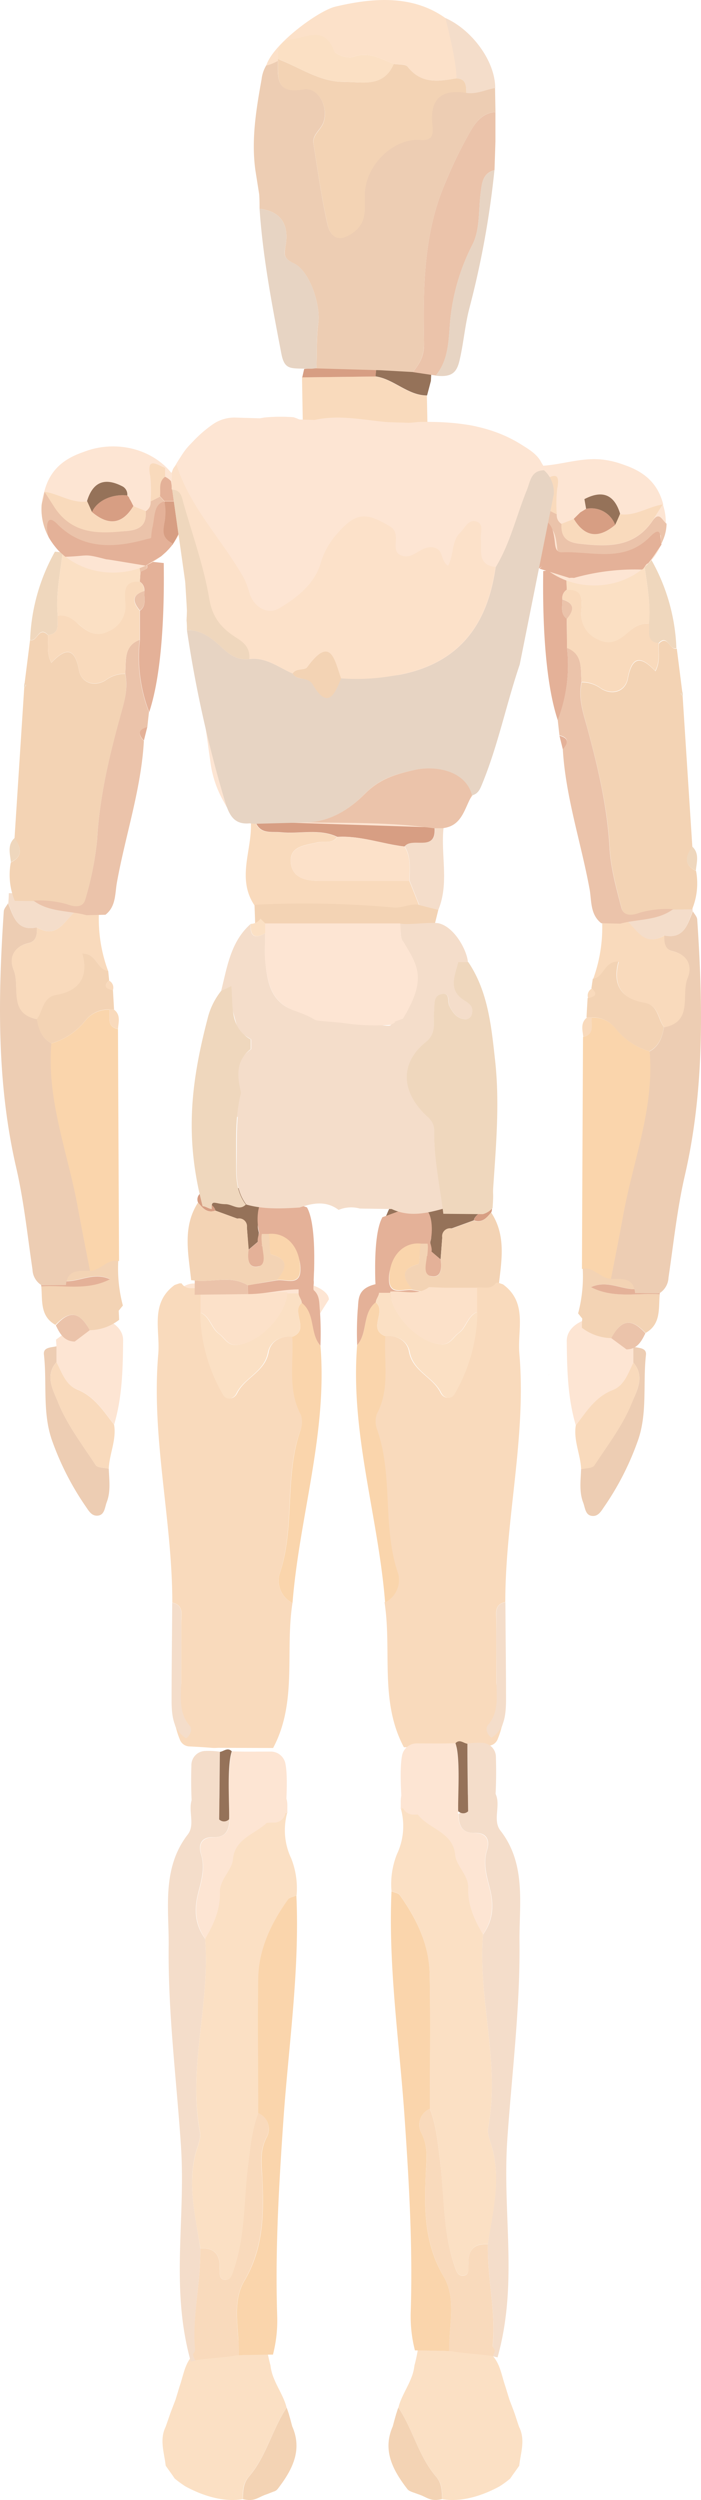 <svg xmlns="http://www.w3.org/2000/svg" viewBox="0 0 144.79 515.75"><defs><style>.cls-1{fill:#fde5d3;}.cls-2{fill:#edcdb3;}.cls-3{fill:#f9dabc;}.cls-4{fill:#f3d3b4;}.cls-5{fill:#ebc3aa;}.cls-6{fill:#e4b198;}.cls-7{fill:#fad5ac;}.cls-8{fill:#f4ddca;}.cls-9{fill:#957259;}.cls-10{fill:#d79e83;}.cls-11{fill:#fbe0c4;}.cls-12{fill:#fce1c9;}.cls-13{fill:#e7d4c3;}.cls-14{fill:#efd7bd;}</style></defs><title>Asset 1</title><g id="Layer_2" data-name="Layer 2"><g id="Layer_1-2" data-name="Layer 1"><path class="cls-1" d="M118.93,294.05c-1.69-5.69-1.81-11.59-1.87-17.43,0-2.35,2.17-4,4.63-4.57a10.27,10.27,0,0,0,6.07,2.14l3.15,2.3c0,.45,0,.89-.08,1.35,0,1.09,0,2.18,0,3.27-1.09,2.13-1.85,4.67-4.26,5.64C123,288.19,121.1,291.24,118.93,294.05Z"/><path class="cls-2" d="M130.82,281.11c0-1.09,0-2.18,0-3.27,1.08.27,2.78.15,2.6,1.7-.67,6,.39,12.23-1.79,18a57.66,57.66,0,0,1-6.8,13.25c-.69,1-1.28,2.12-2.62,1.93s-1.36-1.73-1.76-2.75c-.86-2.25-.5-4.59-.43-6.91.94-.24,2.33-.18,2.73-.78,2.77-4.18,5.9-8.28,7.74-12.88C131.41,287.18,133.36,284,130.82,281.11Z"/><path class="cls-3" d="M130.82,281.11c2.54,2.84.59,6.07-.32,8.34-1.84,4.6-5,8.7-7.74,12.88-.4.6-1.79.54-2.73.78-.11-3.05-1.62-5.93-1.1-9.06,2.17-2.81,4-5.86,7.63-7.3C129,285.78,129.73,283.24,130.82,281.11Z"/><path class="cls-4" d="M126.25,276.05a10.33,10.33,0,0,1-6.06-2.14c0-.63,0-1.26.08-1.88l-.86-1.08a29.8,29.8,0,0,0,.9-9.95c2.42-.6,3.78,2,6,2s4.68-.36,5,2.94c-3,.11-5.87-1.94-9.2-.41,4.69,2.4,9.51,1.15,14.16,1.46-.28,2.93.32,6.17-2.93,8C130.4,271.88,128.36,272.17,126.25,276.05Z"/><path class="cls-5" d="M126.25,276.05c2.11-3.88,4.15-4.17,7.06-1-.82,1.68-1.69,3.29-3.9,3.33Z"/><path class="cls-6" d="M136.24,267c-4.65-.31-9.47.94-14.16-1.46,3.33-1.53,6.21.52,9.2.41l5,.06A2.54,2.54,0,0,1,136.24,267Z"/><path class="cls-2" d="M143.11,188c.31.56.86,1.1.9,1.68,1.19,17.72,1.48,35.38-2.57,52.88-1.59,6.9-2.32,14-3.36,21a4,4,0,0,1-1.91,3.26l-5-.06c-.29-3.3-2.75-2.91-5-2.94.84-4.35,1.72-8.7,2.51-13.06,2-11.25,6.46-22.11,5.47-33.85,2-1.06,2.64-2.94,3-5,6.05-1.22,3.4-6.73,4.83-10.18,1-2.46,0-4.81-3.15-5.54-1.58-.37-1.73-1.83-1.66-3.22C141.29,193.82,142,190.68,143.11,188Z"/><path class="cls-7" d="M134.18,216.88c1,11.74-3.43,22.6-5.47,33.85-.79,4.36-1.67,8.71-2.51,13.06-2.22,0-3.58-2.61-6-2q.1-23.94.22-47.87c2.45-.51,1.58-2.5,1.78-4a5.92,5.92,0,0,1,5,2.29A14,14,0,0,0,134.18,216.88Z"/><path class="cls-3" d="M124.3,188.89l3.93.1c2.94,1.4,4.15,6.76,9,4-.07,1.39.08,2.85,1.66,3.22,3.18.73,4.17,3.08,3.15,5.54-1.43,3.45,1.22,9-4.83,10.18-1.33-1.67-1.16-4.53-4-5-4.82-.83-6.71-3.71-5.4-8.5-3-.13-3,3.33-5.3,3.55A31.08,31.08,0,0,0,124.3,188.89Z"/><path class="cls-4" d="M122.44,201.92c2.32-.22,2.31-3.68,5.3-3.55-1.31,4.79.58,7.67,5.4,8.5,2.86.49,2.69,3.35,4,5-.34,2.05-1,3.93-3,5a14,14,0,0,1-7-4.69,5.92,5.92,0,0,0-5-2.29c-.32,0-.64,0-1,0,.07-1.33.15-2.65.23-4,1.19-.3,2.2-.66.78-2Z"/><path class="cls-8" d="M137.18,193c-4.8,2.8-6-2.56-9-4,3.64-1,7.68-.63,10.93-3.05l3.86-.05.09,2.07C142,190.68,141.29,193.82,137.18,193Z"/><path class="cls-3" d="M121.25,209.9c.31,0,.63,0,1,0-.2,1.51.67,3.5-1.78,4C120.33,212.5,119.84,211,121.25,209.9Z"/><path class="cls-3" d="M122.26,203.93c1.42,1.33.41,1.69-.78,2A1.63,1.63,0,0,1,122.26,203.93Z"/><path class="cls-1" d="M119.3,251.73l.86,1.08Z"/><path class="cls-3" d="M88.34,89.81c-7.5,1-15-2.35-22.51-.12-.92.28-2.17-.54-3.26-.85-.06-3.66-.13-7.32-.19-11h1l14.13-.18c3.84.55,6.63,3.93,10.66,3.94Z"/><path class="cls-9" d="M89.07,77.24,89,78.58c-.26,1-.52,2-.79,3-4,0-6.82-3.39-10.66-3.94l.15-1.5,6.66.38Z"/><path class="cls-10" d="M77.71,76.17l-.15,1.5-15.13.18.39-1.73C64.49,75.8,73.28,76,77.71,76.17Z"/><path class="cls-11" d="M34.22,508.66c1.86,2.65.8,1.1,1.86,2.65a21.13,21.13,0,0,0,2.22,1.62c3.52,1.93,7.93,3.33,11.84,2.63,0-1.64,0-3.19,1.25-4.63,3.59-4.18,4.83-9.7,7.79-14.26-.4-1.88-1.88-4.17-2.54-5.85a9.89,9.89,0,0,1-.77-2.84,30.74,30.74,0,0,1-.7-3.26c-.23-.9-.47-2.27-1.69-1.2-2,1.72-3.09.33-4.38-.8-3-.78-5.26,1.21-7.85,2-3,1.81-3.16,4.72-4.15,7.55l-.84,2.77c-1.57,4.06-.95,2.54-2.06,5.63C32.9,503.34,33.94,506,34.22,508.66Z"/><path class="cls-4" d="M56.89,513.86a1.64,1.64,0,0,0,.47-.4c2.89-3.76,5.21-7.91,3-12.9-1.1-4.15-.8-2.66-.81-2.89-.13-.41.1.28-.34-1-3,4.56-4.2,10.08-7.79,14.26-1.23,1.44-1.2,3-1.25,4.63,2.47.61,3.1-.42,4.93-1l1.38-.54C56.68,513.93,56.66,514,56.89,513.86Z"/><path class="cls-2" d="M53.61,43.07c0-1,0-2-.08-3l-.79-5c-.86-6.33.18-12.55,1.29-18.72a7.17,7.17,0,0,1,3.36-5.3c0,.37,0,.74,0,1.1.05,3.52-.7,7.34,5.3,6.25,3.05-.55,5.23,3.7,4.11,6.84-.55,1.55-2.36,2.54-2.06,4.4.89,5.53,1.65,11.1,2.88,16.56.74,3.29,2.87,3.66,5.57,1.54s2.07-5,2.14-7.79c.16-5.88,5.89-11.57,11.48-11.11,2.83.23,2.58-1.59,2.44-3.16-.51-5.35,1.93-7.35,7-6.56,2.1.35,4-.67,6-1l.09,5c-2.48.1-4,1.95-5,3.67a87.6,87.6,0,0,0-5.17,10.46C87.42,48,87.39,59.42,87.58,70.75c0,2.84-.92,4.25-2.29,6l-6.65-.37L65.36,76c.11-3.11,0-6.26.38-9.33.51-3.76-1.76-10.79-5.06-12.34-2.09-1-2-1.71-1.7-3.63C59.72,46.55,58.23,43.61,53.61,43.07Z"/><path class="cls-5" d="M85.29,76.77c1.37-1.77,2.33-3.18,2.29-6-.19-11.33-.16-22.79,4.58-33.49A87.6,87.6,0,0,1,97.33,26.8c1-1.72,2.55-3.57,5-3.67,0,1.31,0,2.62,0,3.93l0,2.14c-.06,2-.13,3.92-.19,5.88-2.44.66-2.6,2.67-2.86,4.69-.46,3.58-.12,7.59-1.67,10.64a43.38,43.38,0,0,0-4.47,14.38c-.57,4.26-.07,9-3.13,12.68Z"/><path class="cls-12" d="M55,13.51C56.36,9.09,65.79,2.19,69.26,1.37c8.85-2.1,18.25-2.64,25.5,4.73,3.47,2.06-.52,6.71-.46,10.06-3.71.64-7.35,1.23-10.12-2.42-.44-.57-1.87-.39-2.84-.55-2.69-1-5.15-2.65-8.38-1.46-1.08.4-3.65-.42-4-1.28C67.05,5.36,58.21,13.06,55,13.51Z"/><path class="cls-13" d="M64.36,76.07h-1c-3.34-.11-4.61.29-5.26-3.17C56.2,63,54.29,53.14,53.61,43.07c4.62.54,6.11,3.48,5.37,7.61-.35,1.92-.39,2.65,1.7,3.63,3.3,1.55,5.57,8.58,5.06,12.34-.41,3.07-.27,6.22-.38,9.33C64.15,76.07,65.36,76,64.36,76.07Z"/><path class="cls-13" d="M90,77.47c3.06-3.71,2.56-8.42,3.13-12.68A43.38,43.38,0,0,1,97.6,50.41c1.55-3,1.21-7.06,1.67-10.64.26-2,.42-4,2.86-4.69a187.09,187.09,0,0,1-5.22,28.66C96.05,67.09,95.77,70.58,95,74c-.58,2.68-1.43,3.91-5,3.5C90,77,90,77.91,90,77.47Z"/><path class="cls-11" d="M60.28,8.12c3.19-.44,6.77-2.76,8.7,2.33.33.86,2.9,1.68,4,1.28,3.23-1.19,5.69.47,8.38,1.46-2.14,5-6.5,3.7-10.4,3.69-5,0-9.06-3-13.53-4.69,0-.36,0-.73,0-1.1A2.93,2.93,0,0,1,60.28,8.12Z"/><path class="cls-8" d="M94.3,16.16C94.24,12.81,92.84,7.08,92,3.72c5.26,2.3,10.27,8.69,10.29,14.44-2,.33-3.86,1.35-6,1C96.31,17.7,96.29,16.27,94.3,16.16Z"/><path class="cls-4" d="M94.3,16.16c2,.11,2,1.54,2,3-5.11-.79-7.55,1.21-7,6.56.14,1.57.39,3.39-2.44,3.16C81.24,28.42,75.51,34.11,75.35,40c-.07,2.76.58,5.66-2.14,7.79s-4.83,1.75-5.57-1.54c-1.23-5.46-2-11-2.88-16.56-.3-1.86,1.51-2.85,2.06-4.4,1.12-3.14-1.06-7.39-4.11-6.84-6,1.09-5.25-2.73-5.3-6.25,4.47,1.66,8.48,4.67,13.53,4.69,3.9,0,8.26,1.27,10.4-3.69,1,.16,2.4,0,2.84.55C87,17.39,90.59,16.8,94.3,16.16Z"/><path class="cls-3" d="M51.82,169.71l1,.1c1.08,2.36,3.26,1.71,5.16,1.91,3.88.41,7.89-.83,11.65.95-1.06,1.5-2.71.77-4.09,1.11-2.47.61-5.9.73-5.46,4.33.39,3.16,3.33,3.64,6.17,3.62,6.1,0,12.2,0,18.3,0,.67,1.65,1.34,3.31,2,5-1.79-.39-3.37.68-5.26.54a206.29,206.29,0,0,0-28.78-.57C48.86,181.15,52.09,175.35,51.82,169.71Z"/><path class="cls-4" d="M52.56,186.65a206.29,206.29,0,0,1,28.78.57c1.89.14,3.47-.93,5.26-.54l3.94,1c-.33,1.33-.65,2.66-1,4-1.08,0-2.25-.17-3,1l-5-.94H53.7l-1-1C52.67,189.35,52.62,188,52.56,186.65Z"/><path class="cls-8" d="M90.54,187.7l-3.94-1c-.66-1.65-1.33-3.31-2-5,0-2.4.38-4.88-1-7.08,1.55-2.11,6.57,1.3,6.19-3.88l1.83,0C91,176.38,92.82,182.17,90.54,187.7Z"/><path class="cls-10" d="M89.75,170.76c.38,5.18-4.64,1.77-6.19,3.88-4.64-.55-9.11-2.28-13.88-2-3.76-1.78-7.77-.54-11.65-.95-1.9-.2-4.08.45-5.16-1.91l10.73-.29C72.33,169.67,81.07,169.47,89.75,170.76Z"/><path class="cls-12" d="M69.68,172.67c4.77-.31,9.24,1.42,13.88,2,1.42,2.2,1,4.68,1,7.08-6.1,0-12.2,0-18.3,0-2.84,0-5.78-.46-6.17-3.62-.44-3.6,3-3.72,5.46-4.33C67,173.44,68.62,174.17,69.68,172.67Z"/><path class="cls-1" d="M62.61,264.78H40.08a4,4,0,0,0-3.47,2l-.84,1.46,30.16,3,2-3.16C67.93,266.26,64.44,264.78,62.61,264.78Z"/><path class="cls-4" d="M141,143.67l2,31c-1.26,1.89-1.91,3.69.77,5a14,14,0,0,1-.82,7.92l-3.86.05a20.87,20.87,0,0,0-6.88.73c-1.29.45-3.32.91-3.83-1-1-4-2.2-8.15-2.43-12.28-.48-8.62-2.46-17-4.7-25.16-.89-3.22-1.78-6-1.1-9.17a6.72,6.72,0,0,1,4.06,1.35c2.53,1.5,5,.37,5.47-2.05.89-4.85,2.79-4.64,5.7-1.58,1.11-2.12.54-3.94.71-5.69,1.88-2,2.23,1.52,3.7,1l1.14,9c-.11.1-.33.24-.31.3A5,5,0,0,0,141,143.67Z"/><path class="cls-5" d="M120.11,140.67c-.68,3.21.21,6,1.1,9.17,2.24,8.16,4.22,16.54,4.7,25.16.23,4.13,1.39,8.24,2.43,12.28.51,1.95,2.54,1.49,3.83,1a20.87,20.87,0,0,1,6.88-.73c-3.26,2.42-7.29,2-10.94,3l-3.92-.09c-2.26-1.77-2-4.49-2.38-6.85-1.77-9.73-5-19.19-5.57-29.14,1.2-1.29,1.25-2.29-.69-2.79-.12-1.06-.24-2.12-.35-3.17a31.6,31.6,0,0,0,1.92-14.91C120.48,135,119.87,138,120.11,140.67Z"/><path class="cls-6" d="M134.61,115.55l-1.57.2a52.79,52.79,0,0,0-14.94,2.07,3.08,3.08,0,0,0-.91,0c-.73.08-1.71,0-1.58,1,0,.35.9.6,1.39.89l.09,1.94a2,2,0,0,0-.93,2c.06,1.39-.51,2.93.9,4l.06,6a31.6,31.6,0,0,1-1.92,14.91c-2.81-8.48-3.13-22-3-30.76"/><path class="cls-14" d="M133,115.75l1.57-.2a40,40,0,0,1,5.14,18.16c-1.47.51-1.82-3.06-3.7-1-2.67-.34-1.8-2.43-2-4C134.49,124.32,133.52,120.05,133,115.75Z"/><path class="cls-14" d="M143.73,179.62c-2.68-1.29-2-3.09-.77-5C144.54,176.09,143.87,177.89,143.73,179.62Z"/><path class="cls-6" d="M115.55,151.77c1.94.5,1.89,1.5.69,2.79Z"/><path class="cls-14" d="M141,143.67a5,5,0,0,1-.37-.68c0-.06.2-.2.31-.3A2.71,2.71,0,0,1,141,143.67Z"/><path class="cls-3" d="M134.05,128.7c.2,1.57-.67,3.66,2,4-.17,1.75.4,3.57-.71,5.69-2.91-3.06-4.81-3.27-5.7,1.58-.44,2.42-2.94,3.55-5.47,2.05a6.72,6.72,0,0,0-4.06-1.35c-.24-2.65.37-5.66-3-7,0-2,0-4-.05-6,1.44-1.73,1.78-3.22-.91-4a2,2,0,0,1,.93-2c3.4-.26,3.13,2.15,3,4.28a5.66,5.66,0,0,0,3.42,5.93c2.6,1.37,4.45.1,6.19-1.42C131,129.35,132.27,128.5,134.05,128.7Z"/><path class="cls-11" d="M134.05,128.7c-1.78-.2-3.06.65-4.37,1.8-1.74,1.52-3.59,2.79-6.19,1.42a5.66,5.66,0,0,1-3.42-5.93c.15-2.13.42-4.54-3-4.28l-.09-1.94.15-1,.95-.91A52.79,52.79,0,0,1,133,115.75C133.52,120.05,134.49,124.32,134.05,128.7Z"/><path class="cls-5" d="M116.16,123.69c2.69.79,2.35,2.28.91,4C115.65,126.62,116.22,125.08,116.16,123.69Z"/><path class="cls-5" d="M117.15,118.73l-.15,1c-.49-.29-1.35-.54-1.39-.89-.13-1.09.85-1,1.58-1A5.26,5.26,0,0,0,117.15,118.73Z"/><path class="cls-3" d="M117.15,118.73a5.26,5.26,0,0,1,0-.89,3.08,3.08,0,0,1,.91,0Z"/><path class="cls-1" d="M23.57,293.91c1.69-5.69,1.81-11.59,1.86-17.43,0-2.35-2.16-4-4.62-4.57a10.27,10.27,0,0,1-6.07,2.14l-3.16,2.3c0,.45.06.9.08,1.35,0,1.09,0,2.18,0,3.27,1.1,2.14,1.85,4.68,4.26,5.65C19.51,288.06,21.39,291.1,23.57,293.91Z"/><path class="cls-2" d="M11.67,281c0-1.09,0-2.18,0-3.27-1.07.28-2.77.15-2.6,1.7.68,6-.38,12.23,1.79,18.05a58.09,58.09,0,0,0,6.81,13.25c.69,1,1.28,2.12,2.62,1.93s1.36-1.73,1.75-2.75c.87-2.24.51-4.59.43-6.91-.93-.24-2.33-.17-2.72-.77C17,298,13.84,293.91,12,289.31,11.09,287,9.13,283.81,11.67,281Z"/><path class="cls-3" d="M11.67,281c-2.54,2.84-.58,6.07.33,8.34,1.84,4.6,5,8.7,7.74,12.89.39.6,1.79.53,2.72.77.12-3.05,1.63-5.93,1.11-9.06-2.18-2.81-4.06-5.85-7.64-7.29C13.52,285.65,12.77,283.11,11.67,281Z"/><path class="cls-4" d="M18.53,274.42a10.27,10.27,0,0,0,6.07-2.14c0-.63-.06-1.25-.08-1.88.28-.36.57-.71.86-1.07a29.83,29.83,0,0,1-.9-10c-2.43-.59-3.79,2-6,2s-4.68-.36-5,2.94c3,.11,5.87-1.93,9.2-.41-4.69,2.41-9.51,1.15-14.16,1.46.28,2.93-.32,6.18,2.93,8C14.39,270.25,16.43,270.55,18.53,274.42Z"/><path class="cls-5" d="M18.53,274.42c-2.1-3.87-4.14-4.17-7-1,.81,1.68,1.68,3.29,3.9,3.34Z"/><path class="cls-6" d="M8.55,265.37c4.65-.31,9.47.95,14.16-1.46-3.33-1.52-6.21.52-9.2.41l-5,.06A2.53,2.53,0,0,0,8.55,265.37Z"/><path class="cls-2" d="M1.67,186.33c-.31.56-.85,1.1-.89,1.68C-.41,205.74-.7,223.39,3.35,240.9c1.59,6.89,2.32,14,3.36,21a3.94,3.94,0,0,0,1.91,3.26l5-.06c.29-3.3,2.75-2.91,5-2.94-.84-4.35-1.72-8.69-2.51-13.05-2-11.25-6.46-22.12-5.47-33.86-2-1.06-2.64-2.93-3-5-6-1.22-3.4-6.73-4.83-10.18-1-2.45,0-4.81,3.15-5.54,1.58-.36,1.72-1.82,1.66-3.22C3.5,192.2,2.76,189.06,1.67,186.33Z"/><path class="cls-7" d="M10.61,215.25c-1,11.74,3.43,22.61,5.47,33.86.79,4.36,1.67,8.7,2.51,13.05,2.21,0,3.57-2.6,6-2q-.12-23.92-.22-47.86c-2.45-.51-1.58-2.5-1.78-4a6,6,0,0,0-5,2.29A13.88,13.88,0,0,1,10.61,215.25Z"/><path class="cls-3" d="M20.49,187.27l-3.93.1c-2.95,1.39-4.15,6.75-8.95,3.95.06,1.4-.08,2.86-1.66,3.22-3.18.73-4.17,3.09-3.15,5.54,1.43,3.45-1.22,9,4.83,10.18,1.33-1.67,1.16-4.52,4-5,4.81-.82,6.71-3.71,5.39-8.5,3-.12,3,3.34,5.31,3.55A31,31,0,0,1,20.49,187.27Z"/><path class="cls-4" d="M22.35,200.29C20,200.08,20,196.62,17,196.74c1.32,4.79-.58,7.68-5.39,8.5-2.86.5-2.69,3.35-4,5,.34,2.06,1,3.93,3,5a13.88,13.88,0,0,0,7-4.69,6,6,0,0,1,5-2.29h.95c-.08-1.33-.15-2.65-.23-4-1.19-.29-2.2-.66-.78-2Z"/><path class="cls-8" d="M7.61,191.32c4.8,2.8,6-2.56,9-3.95-3.64-1-7.68-.64-10.93-3.06l-3.86-.05c0,.69-.06,1.38-.1,2.07C2.76,189.06,3.5,192.2,7.61,191.32Z"/><path class="cls-3" d="M23.54,208.27h-.95c.2,1.52-.67,3.51,1.78,4C24.46,210.87,25,209.38,23.54,208.27Z"/><path class="cls-3" d="M22.53,202.3c-1.42,1.33-.41,1.7.78,2A1.63,1.63,0,0,0,22.53,202.3Z"/><path class="cls-1" d="M25.49,250.11l-.87,1.07Z"/><path class="cls-4" d="M5,141.92l-2,31c1.26,1.89,1.91,3.69-.77,5a14,14,0,0,0,.82,7.92l3.86.05a20.9,20.9,0,0,1,6.88.73c1.29.45,3.32.91,3.82-1a64.5,64.5,0,0,0,2.44-12.28c.48-8.62,2.45-17,4.7-25.16.88-3.22,1.78-6,1.1-9.16a6.64,6.64,0,0,0-4.06,1.34c-2.53,1.5-5,.37-5.47-2.05-.89-4.85-2.79-4.64-5.71-1.58-1.11-2.12-.53-3.94-.7-5.69-1.89-2-2.24,1.52-3.7,1l-1.14,9c.11.1.32.24.3.3A4,4,0,0,1,5,141.92Z"/><path class="cls-5" d="M25.86,138.93c.68,3.2-.22,5.94-1.1,9.16-2.25,8.16-4.22,16.54-4.7,25.16a64.5,64.5,0,0,1-2.44,12.28c-.5,1.95-2.53,1.49-3.82,1a20.9,20.9,0,0,0-6.88-.73c3.25,2.42,7.29,2,10.93,3l3.93-.09C24,187,23.73,184.31,24.16,182c1.76-9.73,5-19.19,5.56-29.14-1.19-1.29-1.24-2.29.7-2.79.12-1.06.23-2.12.35-3.17a31.46,31.46,0,0,1-1.92-14.91C25.49,133.26,26.1,136.27,25.86,138.93Z"/><path class="cls-6" d="M11.35,113.8l1.57.2a52.86,52.86,0,0,1,15,2.07,3.09,3.09,0,0,1,.91,0c.72.08,1.71,0,1.58,1,0,.35-.9.6-1.39.89L28.88,120a2,2,0,0,1,.93,2c-.06,1.39.51,2.93-.91,4l0,6a31.46,31.46,0,0,0,1.92,14.91c2.81-8.47,3.13-22,3-30.76"/><path class="cls-14" d="M12.92,114l-1.57-.2A40.08,40.08,0,0,0,6.22,132c1.46.51,1.81-3.06,3.7-1,2.66-.33,1.8-2.43,2-4C11.47,122.57,12.45,118.31,12.92,114Z"/><path class="cls-14" d="M2.24,177.87c2.68-1.29,2-3.09.77-5C1.43,174.34,2.1,176.15,2.24,177.87Z"/><path class="cls-6" d="M30.42,150c-1.94.5-1.89,1.5-.7,2.79Z"/><path class="cls-14" d="M5,141.92a4,4,0,0,0,.36-.68c0-.06-.19-.2-.3-.3A2.71,2.71,0,0,0,5,141.92Z"/><path class="cls-3" d="M11.91,127c-.19,1.57.67,3.67-2,4,.17,1.75-.41,3.57.7,5.69,2.92-3.06,4.82-3.27,5.71,1.58.44,2.42,2.94,3.55,5.47,2.05a6.64,6.64,0,0,1,4.06-1.34c.24-2.66-.37-5.67,3-7q0-3,0-6c-1.44-1.73-1.78-3.21.91-4a2,2,0,0,0-.93-2c-3.4-.26-3.13,2.15-3,4.28a5.64,5.64,0,0,1-3.41,5.93c-2.61,1.37-4.46.1-6.19-1.42C15,127.6,13.7,126.75,11.91,127Z"/><path class="cls-11" d="M11.91,127c1.79-.2,3.07.65,4.38,1.8,1.73,1.52,3.58,2.79,6.19,1.42a5.64,5.64,0,0,0,3.41-5.93c-.14-2.13-.41-4.54,3-4.28L29,118c0-.35-.1-.7-.16-1l-.94-.9A52.51,52.51,0,0,0,12.92,114C12.45,118.31,11.47,122.57,11.91,127Z"/><path class="cls-5" d="M29.81,121.94c-2.69.8-2.35,2.28-.91,4C30.32,124.87,29.75,123.33,29.81,121.94Z"/><path class="cls-5" d="M28.81,117c.06.34.11.69.16,1,.49-.29,1.35-.54,1.39-.89.13-1.09-.86-1-1.58-1A4.39,4.39,0,0,1,28.81,117Z"/><path class="cls-3" d="M28.81,117a4.39,4.39,0,0,0,0-.89,3.09,3.09,0,0,0-.91,0Z"/><path class="cls-8" d="M46.24,371.94c.14,1.15-.07,2.42,1.15,3.16,0,2.22-.63,4-3.27,3.9s-3.21,1.62-2.6,3.55c.9,2.88,0,5.54-.63,8.14-.85,3.42-.58,6.43,1.47,9.28,1.09,13.31-3.59,26.45-1.08,39.82.26,1.34-.47,2.89-.85,4.31-1.79,6.69,0,13.2.93,19.75.15,7-1.7,13.92-1,21-.48,1.3,2.32,1.66-.95,2.35-4.29-15.3-1-29.27-2.05-44.73-.92-13.66-2.68-27.32-2.52-41,.08-7.59-1.48-16,3.93-23,1.9-2.43-.68-6,1.63-8.48a8.12,8.12,0,0,0,5,1C45.65,371.34,46,371.64,46.24,371.94Z"/><path class="cls-1" d="M58.37,370c1.35,1.08.87,2.6,1,4-1-.14-2.16-2.67-2.49-1-1,5.22-8.24,4.87-8.72,10.61-.19,2.18-2.76,4.17-2.69,6.73.1,3.64-1.29,6.69-3.06,9.66-2-2.85-2.32-5.86-1.47-9.28.65-2.6,1.53-5.26.63-8.14-.61-1.93,0-3.6,2.6-3.55s3.28-1.68,3.27-3.9C49.74,370.56,53.54,369.18,58.37,370Z"/><path class="cls-11" d="M42.36,400c1.77-3,3.16-6,3.06-9.66-.07-2.56,2.5-4.55,2.69-6.73.48-5.74,7.67-5.39,8.72-10.61.33-1.62,1.51.91,2.49,1a13.52,13.52,0,0,0,.83,9.38A16.78,16.78,0,0,1,61.26,391c-.58.27-1.39.36-1.72.81-3.47,4.86-6,10.16-6.16,16.21-.18,9.29,0,18.58,0,27.87-1.31,3.37-1.63,6.9-2.07,10.45-.9,7.29-.51,14.77-3,21.85-.34,1-.58,2.11-1.7,2.11-1.39,0-1.27-1.31-1.23-2.24.13-2.86-1-4.44-4-4.22-1-6.55-2.72-13.06-.93-19.75.38-1.42,1.11-3,.85-4.31C38.77,426.42,43.45,413.28,42.36,400Z"/><path class="cls-3" d="M41.36,463.85c3-.22,4.15,1.36,4,4.22,0,.93-.16,2.25,1.23,2.24,1.12,0,1.36-1.13,1.7-2.11,2.45-7.08,2.06-14.56,3-21.85.44-3.55.76-7.08,2.07-10.45A3.56,3.56,0,0,1,55,441c-1.45,2.88-1,5.59-.83,8.56.31,7.21.22,14.27-3.75,21-2.63,4.47-1,10.15-1.1,15.3a7.86,7.86,0,0,0-.83.11c-1.39.27-6.81.69-8.2.95-.77-1.79-.24-1,0-2.12C39.66,477.77,41.51,470.86,41.36,463.85Z"/><path class="cls-7" d="M49.35,485.87c.09-5.15-1.53-10.83,1.1-15.3,4-6.75,4.06-13.81,3.75-21-.13-3-.62-5.68.83-8.56a3.56,3.56,0,0,0-1.69-5.09c0-9.29-.14-18.58,0-27.87.12-6,2.69-11.35,6.16-16.21.33-.45,1.14-.54,1.72-.81.7,15.62-1.63,31.06-2.7,46.57-.92,13.4-1.71,26.84-1.26,40.29a28.07,28.07,0,0,1-.88,7.86l-1,0-4,.07-1.1,0A5.65,5.65,0,0,1,49.35,485.87Z"/><path class="cls-3" d="M45.06,360.57c-1.6.09-.24,0-6-.29a2.17,2.17,0,0,1-1.94-1.49,16.08,16.08,0,0,1-.77-2.36,4.69,4.69,0,0,1-.24-.72c-.93-3.44,1.34-5.59,1.32-8.67,0-4.14,0-8.28,0-12.42,0-1.56.56-3.49-1.84-4,0-17.17-4.39-34.11-2.9-51.3.42-4.9-1.77-10.46,3.38-14.23l1-.34h.43c1,1.52,2.6.83,4,1l0,5a34.51,34.51,0,0,0,4.68,16.89c.74,1.31,2.21,1,2.81-.23,1.6-3.25,5.75-4.37,6.5-8.45.41-2.23,2.44-3.46,5-3.21.32,5.37-1,10.89,1.76,16.05A4.75,4.75,0,0,1,62,295.2c-3.35,9.59-1,20-4.31,29.64a5.19,5.19,0,0,0,2.72,5.86c-1.56,9.94,1.06,20.44-4,29.91"/><path class="cls-8" d="M35.57,330.65c2.4.48,1.82,2.41,1.84,4,.06,4.14,0,8.28,0,12.42,0,3.08-.55,6.24,1.77,8.94.59.68.2,1.93-.74,2.62-2.67-1.77-2.93-4.59-3-7.35C35.43,344.39,35.54,337.52,35.57,330.65Z"/><path class="cls-12" d="M26.47,283.69l.4.21-.38-.23Z"/><path class="cls-7" d="M66.19,277.61c1.47,18.07-4.37,35.34-5.77,53.09a5.19,5.19,0,0,1-2.72-5.86c3.34-9.64,1-20,4.31-29.64a4.75,4.75,0,0,0,.12-3.37c-2.76-5.16-1.44-10.68-1.76-16.05,3.77-1.46-.38-5.15,2-7C65.18,271,64,275.09,66.19,277.61Z"/><path class="cls-11" d="M62.34,268.78c-2.35,1.85,1.8,5.54-2,7-2.52-.25-4.55,1-5,3.21-.75,4.08-4.9,5.2-6.5,8.45-.6,1.22-2.07,1.54-2.81.23a34.51,34.51,0,0,1-4.68-16.89c2,.8,2.22,3.18,3.83,4.35,1.15.84,1.8,2.42,3.55,2.33,4.56-.24,10.2-5.92,10.56-10.64l3,0C62.35,267.45,62.34,268.11,62.34,268.78Z"/><path class="cls-12" d="M59.36,266.82c-.36,4.72-6,10.4-10.56,10.64-1.75.09-2.4-1.49-3.55-2.33-1.61-1.17-1.83-3.55-3.83-4.35,0-1.66,0-3.31,0-5l6.86,0,3.07-.12c2.49,1.86,5.33.69,8,.92Z"/><path class="cls-1" d="M54.3,332.52l-.88-.91Z"/><path class="cls-6" d="M61.68,266.78c0-.4,0-1.47,0-1.87,4.74.83,4.14,3.32,4.4,5.47a67,67,0,0,1,.11,7.23c-2.24-2.52-1-6.57-3.85-8.83C62.34,268.11,61.67,267.45,61.68,266.78Z"/><path class="cls-10" d="M101.48,250.08c-.93,1.13-1.86,2.26-3.59,1.67.25-1.41,2.28-1.69,2.14-3.36l1.06-.13A1.58,1.58,0,0,1,101.48,250.08Z"/><path class="cls-9" d="M100,248.39c.14,1.67-1.89,2-2.14,3.36l-4.51,1.64c-1.41.3-1.64.56-2,1.88L91,259.81l-1.91-1.62-.23-1.92c.61-2,0-2.87-2.24-3.14-3.05-.38-5.57,1-8.26,1.87l.3-1.56.57-1.34c1.73-4.23,1.13-2.76,3.16-4.89l10.79-.11C100,247.12,99.15,247.12,100,248.39Z"/><path class="cls-5" d="M102.19,269.1l-11-.13.06-1.82c3.48-2.14,7.3-.52,10.93-1C102.16,267.14,102.17,268.12,102.19,269.1Z"/><path class="cls-6" d="M91.21,267.15,91.15,269c-4.31,0-8.52-1.48-12.87-.79l-.68,0h0c.16-.68-.12-1.38,0-2.06-.09-2.16,0-.46-.09-2.16-.07-3-.15-10,1.48-12.89,2.69-.89,5.21-2.26,8.26-1.88,2.19.27,2.21,5.08,1.6,7.1.66,2.28.23,1.92-.7,2.89l-1,0c-3.59-.37-6.83.06-6.82,4.67,0,3.62,3,2,4.84,2.28Z"/><path class="cls-7" d="M85.23,266.07c-1.83-.32-4.83,1.34-4.84-2.28,0-4.61,2.93-7.62,6.52-7.24-.26.57-.11,4.14-.49,4.24C82.48,261.81,83.37,263.81,85.23,266.07Z"/><path class="cls-4" d="M102.91,266.1l-.77.06c-3.63.47-7.45-1.15-10.93,1l-6-1.08c-1.86-2.26-2.75-4.26,1.19-5.28.38-.1.23-3.67.49-4.24h.57c.32,0,.51,0,.84,0,.42,1.4-1.07,6.43.8,6.75,2.11.37,2.16-1.77,1.91-3.46l.33-4.54a1.64,1.64,0,0,1,2-1.88l4.51-1.64c1.73.59,2.66-.54,3.59-1.67C104.77,255.17,103.46,260.67,102.91,266.1Z"/><path class="cls-6" d="M89.12,258.19,91,259.81c.25,1.69.2,3.83-1.91,3.46-1.87-.32-1-2.7-.93-4.11Z"/><path class="cls-6" d="M78.69,253.44l.57-1.34Z"/><path class="cls-10" d="M40.91,248.08c.93,1.13,1.86,2.26,3.59,1.67-.25-1.41-2.28-1.69-2.14-3.36l-1.06-.13A1.58,1.58,0,0,0,40.91,248.08Z"/><path class="cls-9" d="M42.36,246.39c-.14,1.67,1.89,2,2.14,3.36L49,251.39c1.41.3,1.63.56,2,1.88l.33,4.54,1.91-1.62.23-1.92c-.6-2,0-2.87,2.24-3.14,3-.38,5.57,1,8.26,1.87l-.3-1.56-.57-1.34c-1.73-4.23-1.13-2.76-3.16-4.89l-10.79-.11C42.35,245.12,43.24,245.12,42.36,246.39Z"/><path class="cls-5" d="M40.21,267.1l11-.13-.06-1.82c-3.48-2.14-7.3-.52-10.93-1C40.23,265.14,40.22,266.12,40.21,267.1Z"/><path class="cls-6" d="M51.18,265.15l.06,1.82c4.31,0,8.53-1.48,12.87-.79l.68,0h0c-.16-.68.12-1.38,0-2.06.09-2.16,0-.46.09-2.16.07-3,.16-10-1.48-12.89-2.69-.89-5.21-2.26-8.26-1.88-2.19.27-2.2,5.08-1.6,7.1-.66,2.28-.23,1.92.7,2.89l1,0c3.6-.37,6.83.06,6.82,4.67,0,3.62-3,2-4.84,2.28Z"/><path class="cls-7" d="M57.16,264.07c1.83-.32,4.83,1.34,4.84-2.28,0-4.61-2.92-7.62-6.52-7.24.26.57.11,4.14.5,4.24C59.91,259.81,59,261.81,57.16,264.07Z"/><path class="cls-4" d="M39.48,264.1l.77.06c3.63.47,7.45-1.15,10.93,1l6-1.08c1.86-2.26,2.75-4.26-1.18-5.28-.39-.1-.24-3.67-.5-4.24h-.56c-.33,0-.52,0-.85,0-.42,1.4,1.07,6.43-.8,6.75-2.11.37-2.16-1.77-1.91-3.46L51,253.27a1.64,1.64,0,0,0-2-1.88l-4.51-1.64c-1.73.59-2.66-.54-3.59-1.67C37.62,253.17,38.93,258.67,39.48,264.1Z"/><path class="cls-6" d="M53.27,256.19l-1.91,1.62c-.25,1.69-.2,3.83,1.91,3.46,1.87-.32,1-2.7.93-4.11Z"/><path class="cls-6" d="M63.7,251.44l-.57-1.34Z"/><ellipse class="cls-1" cx="122.73" cy="107.76" rx="14.79" ry="13.02"/><path class="cls-1" d="M112,99.09c-1.57-1-.3-2,0-3,4.65-.27,9.13-2.15,14-1,5.23,1.22,9.55,3.26,11,9-3,.41-5.63,2.41-8.81,2-1.22-4-3.71-5-7.37-3-2.25.27-.55,1.81-.86,2.7L118.52,107l-2.55,1a2.07,2.07,0,0,1-1-2,29.09,29.09,0,0,1,.11-5.29C115.9,96.69,113.73,98.39,112,99.09Z"/><path class="cls-5" d="M115,106.1a2.07,2.07,0,0,0,1,2c-.15,2.59.91,3.76,3.64,4.07,5.81.65,11.33.87,15.13-4.7,1.47-2.15,2,0,2.91.56a8.93,8.93,0,0,1-1.08,4.09c-.46-1.06.78-3.16-1.89-.43-5.36,5.45-12,2.94-18.19,3.2-1.47.06-1.37-1.54-1.54-2.67-.26-1.82-.59-3.63-2.77-4.2,0-.63,0-1.27-.05-1.91l.9-1Z"/><path class="cls-3" d="M134.74,107.44c-3.8,5.57-9.32,5.35-15.13,4.7-2.73-.31-3.79-1.48-3.64-4.07l2.55-1c2.34,3.88,5.23,4,8.54,1.24.35-.74.69-1.49,1-2.23,3.18.44,5.82-1.56,8.81-2"/><path class="cls-10" d="M112.13,106.08c0,.64,0,1.28.05,1.91-.81,2.72,1.36,6.26-2.27,8.2-3.18-3.4-.43-6.74.08-10.1Z"/><path class="cls-3" d="M115,106.1l-1.93-1c-.19-1.4.4-3-1.06-4.06l0-1.91c1.73-.7,3.9-2.4,3.07,1.72A29.09,29.09,0,0,0,115,106.1Z"/><path class="cls-6" d="M112,101c1.46,1.07.87,2.66,1.06,4.06l-.9,1H110C109.93,104.11,109.73,102.08,112,101Z"/><path class="cls-10" d="M127.06,108.28c-3.31,2.79-6.2,2.64-8.54-1.24.44-.45.89-.89,1.34-1.33l1.21-.74A5.27,5.27,0,0,1,127.06,108.28Z"/><path class="cls-9" d="M127.06,108.28a5.27,5.27,0,0,0-6-3.31c-.11-.65-.23-1.31-.35-2,3.66-1.92,6.15-1,7.37,3C127.75,106.79,127.41,107.54,127.06,108.28Z"/><path class="cls-6" d="M111.45,117.32l.46-.52-.52.46-1.84-1.08a7,7,0,0,0-.06-.91c3.63-1.93,1.46-5.48,2.27-8.19,2.18.56,2.51,2.37,2.77,4.19.17,1.13.07,2.73,1.54,2.67,6.18-.26,12.83,2.25,18.19-3.2,2.68-2.73,1.93.53,2.38,1.6-1.09,1.54-1.66,2.55-2.78,3.89-.52.06-.8,1.2-1.32,1.27a46.21,46.21,0,0,0-14,1.73,3.08,3.08,0,0,0-.91,0"/><ellipse class="cls-1" cx="23.35" cy="105.11" rx="14.79" ry="13.02"/><path class="cls-1" d="M33.79,95.89C36.48,99.11,34.92,97,36,98.36c-4.65-.27-11-7-15.86-5.92-5.23,1.21-9.55,3.25-11,9,3,.41,5.63,2.41,8.81,2,1.22-4,3.7-5,7.36-3,2.25.28.56,1.81.87,2.71l1.34,1.32,2.54,1a2.08,2.08,0,0,0,1-2,29,29,0,0,0-.1-5.28C30.18,94.05,32.06,95.19,33.79,95.89Z"/><path class="cls-5" d="M31.11,103.45a2.08,2.08,0,0,1-1,2c.16,2.59-.9,3.76-3.64,4.07-5.8.65-13.48-2.49-17.28-8.06-.47,2.7-.62,2-.62,3.67a12.29,12.29,0,0,0,1.49,5.68c.46-1.06-1.33-4.5,1.35-1.78,5.36,5.46,12,2.94,18.19,3.21,1.47.06,2.52-2.19,2.68-3.32.27-1.82-.55-3,1.63-3.55,0-.64,0-1.28.05-1.91l-.9-1Z"/><path class="cls-3" d="M11.34,104.8c3.79,5.57,9.32,5.35,15.12,4.7,2.74-.31,3.8-1.48,3.64-4.07l-2.54-1c-2.35,3.89-5.24,4-8.55,1.24l-1-2.22c-3.18.44-5.82-1.56-8.81-2"/><path class="cls-10" d="M34,103.44c0,.63,0,1.27-.05,1.91.81,2.72-2,5.16,1.65,7.09,2.3-3.69,2.59-5.48,2.47-9Z"/><path class="cls-3" d="M31.11,103.45l1.94-1c.18-1.39-.4-3,1.05-4l0-1.91c-1.72-.71-3.89-2.4-3.06,1.72A29,29,0,0,1,31.11,103.45Z"/><path class="cls-6" d="M34.1,98.36c-1.45,1.06-.87,2.66-1.05,4l.9,1h2.13C36.15,101.47,36.34,99.44,34.1,98.36Z"/><path class="cls-10" d="M19,105.63c3.31,2.79,6.2,2.65,8.55-1.24-.35-.62-.43-.94-.79-1.47-.34-.8.09,0-.47-.71C23.51,101.87,20.18,103,19,105.63Z"/><path class="cls-9" d="M19,105.63c1.17-2.59,4.5-3.76,7.29-3.42a1.9,1.9,0,0,0-.95-1.85c-3.66-1.91-6.14-1-7.36,3Z"/><path class="cls-6" d="M33.27,114.77c.28-.23.45-.41,1-.88l.59-.61.5-.57a1.07,1.07,0,0,0,.28-.61c-3.63-1.93-.62-4.16-1.7-8.66-2.18.56-1.94,3.07-2.41,5.19-.66,3,.34,2.15-1.53,2.67-6,1.65-12.84,2.25-18.19-3.21-2.68-2.72-2.18,1.92-1.71,2.83a17.09,17.09,0,0,0,2,2.7c1.39,1.24.87.81,1.39,1.24,5.1-.16,3.57-.74,8.47.53.31,0,1.27.17,8.11,1.3"/><path class="cls-8" d="M41.69,220.89H102a0,0,0,0,1,0,0v7.24a2.27,2.27,0,0,1-2.27,2.27H44.16a2.47,2.47,0,0,1-2.47-2.47v-7A0,0,0,0,1,41.69,220.89Z"/><path class="cls-8" d="M47.78,203.46l-2.11,1c1.26-5,1.95-10.17,6.1-13.85-.17,2.48.76,3.21,3,1.92,0,1.82-.13,3.66,0,5.47.39,4.37,1,8.67,6,10.49,0,1.89-1.73,2.28-2.76,3.25"/><path class="cls-8" d="M60.74,208.46c1-.5,19.91,4,19.95,3,2.53-2.39,0,0,3.33-2.66.54-5.18,1.35-9.68-.69-14.49-.75-.67-.47-2.49-.66-3.78,1.67.32,6.34-.36,8-.05,2.35,2.31,3,3.81,4,8-.65,2.68-2.07,5.57.91,7.67,1.16.82,2.29,1.26,1.93,2.93a1.35,1.35,0,0,1-1.36,1.19c-1.7-.07-2.57-1.29-3.28-2.66-.47-.91.2-2.83-1.52-2.57-1.91.29-1.52,2.2-1.68,3.64-.23,2.17.65,4.39-1.72,6.3-5.11,4.09-5.16,9.75-.43,14.62,1,1.07,2.23,1.8,2.18,3.59-.15,5.46,1.3,10.75,2,16.12-3.59,1-7.18,1.81-10.8.11l-6.59-.1a6.69,6.69,0,0,0-4.37.28c-2.58-1.94-5.3-1.43-8.06-.49-3.7.23-7.41.4-11-.61-2-2.64-2.1-5.68-2-8.83.08-4.77-.16-9.55,1-14.24-1-4-1.57-6.32,2-9v-2c-2.53-1.64-2.58-1.36-3.35-4.27a47.3,47.3,0,0,1-1.5-7.51"/><path class="cls-14" d="M91.57,250.4c-.67-5.37-2-11.75-1.89-17.21,0-1.79-1.14-2.52-2.18-3.59-4.73-4.87-4.68-10.53.43-14.62,2.37-1.91,1.49-4.13,1.72-6.3.16-1.44-.23-3.35,1.68-3.64,1.72-.26,1,1.66,1.52,2.57.71,1.37,1.58,2.59,3.28,2.66a1.35,1.35,0,0,0,1.36-1.19c.36-1.67-.77-2.11-1.93-2.93-3-2.1-1.56-5-.91-7.67h0l2.08,0c4.11,6.11,4.76,13.34,5.53,20.25.95,8.58.24,17.11-.37,26-.14,2,.1,1-.15,4.49a4.11,4.11,0,0,1-2,1.26Z"/><path class="cls-14" d="M45.67,204.43l2.11-1c.41,4-.47,8.47,4,11v2c-3.18,2.45-2.77,5.68-2,9-1.2,4.69-1,9.47-1,14.24-.05,3.15,0,6.19,2,8.83-1.41,1.39-2.79-.08-4.19-.08-2.16,0-3-1.12-2.84,1-.6,0-1.3-.58-1.9-.57-3.63-13.83-2.57-24.95,1-38.61A14.7,14.7,0,0,1,45.67,204.43Z"/><path class="cls-8" d="M94.65,198.48c-.46-1.9-2.77-6.15-4-8,3.26.81,5.8,5.57,6,8Z"/><path class="cls-11" d="M53.8,189.51l1,1v2c-2.23,1.29-3.16.56-3-1.92A2.38,2.38,0,0,0,53.8,189.51Z"/><path class="cls-1" d="M54.76,192.5v-2H82.67c.19,1.29-.09,3.11.66,3.78,2.93,4.92,4.94,7.58-.11,15.88-3.84,1.36,0,0-2.53,1.27h0A45.3,45.3,0,0,1,70.6,211c-8.78-.8-2.78,0-9.86-2.53-4.92-1.82-5.56-6.12-6-10.49C54.63,196.16,54.76,194.32,54.76,192.5Z"/><path class="cls-1" d="M109.68,93.38l-2.44-1.63c-2.85-1.83-8.12-4-11.51-4.19L48.82,86.15a7.84,7.84,0,0,0-4.9,1.41h0a26,26,0,0,0-8.76,10.53h0l8.33,59.35A22.06,22.06,0,0,0,46,165l.72,1.3a6.14,6.14,0,0,0,5.17,3.16l37.77,1.23a5.77,5.77,0,0,0,4.86-2.36l4.54-6.18L113.3,104.6C114.3,100.56,113.17,95.63,109.68,93.38Z"/><path class="cls-13" d="M107.35,137.09c-2.81,8.27-4.52,16.9-7.91,25-.42,1-.87,1.75-2,2-1.21-4.93-7.23-6.25-11.82-5.25-4.17.92-7.25,1.83-10.36,5s-7.1,5.67-11.94,5.83l-10.73.28-1-.1c-3.55.37-4.4-2.18-5.2-4.8A250.67,250.67,0,0,1,38.61,130c3.09-.11,5.38,1.88,7.31,3.67,1.76,1.62,3.28,2.57,5.58,2.3,3.47-.44,6.06,1.76,9,3,.91,1.57,3.56,1,5.54.73,8.88-1.13,7.74.41-5.18-.29,4.19.33,17.84.6,22.07-.27,11.89-2.45,17.77-10.17,19.45-22.12,3-4.93,4.27-10.6,6.43-15.89.73-1.79.83-4.07,3.56-4.11a6,6,0,0,1,2,5"/><path class="cls-1" d="M112.32,97c-2.73,0-2.83,2.32-3.56,4.11-2.16,5.29-3.38,11-6.43,15.89-3.8-.46-2.79-3.41-3-5.76-.12-1.24.69-3-.8-3.59-1.71-.65-2.42,1.3-3.45,2.26-1.84,1.74-1.26,4.56-2.52,6.83-1.61-1.08-.87-3.16-2.74-3.7-2.64-.75-4.17,2.26-6.5,1.71-3.26-.77,0-4.48-2.73-6.11-5.15-3.08-7.16-2.94-11.23,1.84a15.63,15.63,0,0,0-3.16,5.91c-1.3,4.19-5,7.08-8.63,9.19-2.19,1.26-4.89-.14-5.93-2.92a21.36,21.36,0,0,0-1.16-3.21c-4.45-8-11.16-14.6-14-23.52,3.47-8,11-8.53,18.13-9.8a35,35,0,0,1,6-.06c1.09.31,2.33,1.13,3.25.86,7.55-2.24,15,1.14,22.52.12,7.46-.15,14.72.55,21.28,4.65C109.72,93,111.87,94.22,112.32,97Zm-39.18,4.12,1.09,1.43c.32-.24.83-.43.93-.75.18-.61,0-1.31-.81-1.27C74,100.54,73.57,100.89,73.14,101.11Z"/><path class="cls-12" d="M35.52,98a2.33,2.33,0,0,1,.94-2.1c2.84,8.92,9.55,15.55,14,23.52a21.36,21.36,0,0,1,1.16,3.21c1,2.78,3.74,4.18,5.93,2.92,3.66-2.11,7.33-5,8.63-9.19a15.63,15.63,0,0,1,3.16-5.91c4.07-4.78,6.08-4.92,11.23-1.84,2.73,1.63-.53,5.34,2.73,6.11,2.33.55,3.86-2.46,6.5-1.71,1.87.54,1.13,2.62,2.74,3.7,1.26-2.27.68-5.09,2.52-6.83,1-1,1.74-2.91,3.45-2.26,1.49.56.68,2.35.8,3.59.23,2.35-.78,5.3,3,5.76-1.68,12-7.56,19.67-19.45,22.12a44.09,44.09,0,0,1-12.46.85c-1.3-3.79-2.06-9-7-2.33-.55.76-2.31.12-3,1.31-2.89-1.26-5.48-3.46-9-3,.17-2.07-.82-3.24-2.59-4.34-2.92-1.8-5-4-5.67-8-1.12-6.73-3.48-13.25-5.36-19.85-.35-1.24-.53-2.71-2.33-2.77"/><path class="cls-5" d="M63.37,169.66c4.84-.16,8.87-2.73,11.94-5.83s6.19-4.06,10.36-5c4.59-1,10.61.32,11.82,5.25-1.59,2.67-2,6.39-6.14,6.78l-1.83,0C80.85,169.6,72.1,169.81,63.37,169.66Z"/><path class="cls-14" d="M35.56,101c1.79.06,2,1.53,2.32,2.77,1.88,6.6,4.24,13.12,5.36,19.85.67,4,2.75,6.17,5.67,8,1.77,1.1,2.76,2.27,2.59,4.34-2.3.27-3.82-.68-5.58-2.3-1.93-1.79-4.22-3.78-7.31-3.67,0-.67,0-1.34-.08-2,.08-2,0,.47.08-2-.09-2-.26-4.17-.36-6.16"/><path class="cls-4" d="M60.45,138.94c.71-1.19,2.47-.55,3-1.31,4.89-6.7,5.65-1.46,7,2.33-1.33,3.36-2.8,6.49-5.85,1.25C63.56,139.49,61.36,140.51,60.45,138.94Z"/><path class="cls-8" d="M45.27,375.3c0-3,.1-10.95.15-13.93a17,17,0,0,0-3.14-.15,2.94,2.94,0,0,0-2.75,3s0,.09,0,.11a91.25,91.25,0,0,0,.2,9.6"/><path class="cls-1" d="M56.52,376A2.4,2.4,0,0,0,59,373.78c.22-3.18.43-7.68-.06-10a3.09,3.09,0,0,0-3-2.44c-3.52,0-5.12.06-8-.05-1.05,3-.55,11.27-.64,14.29,1.79,0,.4,0,4.25.52a13.11,13.11,0,0,0,3.13,0A15.14,15.14,0,0,1,56.52,376Z"/><path class="cls-9" d="M47.32,375.3c.09-3-.49-11.08.56-14-.86-.91-1.64,0-2.46.11-.05,3-.1,11-.15,13.93A1.43,1.43,0,0,0,47.32,375.3Z"/><path class="cls-11" d="M107.25,508.67c-1.86,2.64-.8,1.09-1.86,2.64a19.34,19.34,0,0,1-2.21,1.62c-3.52,1.93-7.94,3.33-11.85,2.63,0-1.64,0-3.19-1.25-4.63-3.59-4.18-4.82-9.7-7.78-14.25.4-1.88,1.88-4.18,2.53-5.85A9.69,9.69,0,0,0,85.6,488a31.55,31.55,0,0,0,.7-3.27c.24-.9.48-2.26,1.7-1.2,2,1.73,3.08.33,4.38-.8,3-.78,5.26,1.22,7.84,2,3,1.8,3.17,4.71,4.15,7.54l.85,2.77c1.57,4.07.94,2.54,2,5.63C108.57,503.35,107.53,506,107.25,508.67Z"/><path class="cls-4" d="M84.59,513.86a1.31,1.31,0,0,1-.47-.4c-2.9-3.76-5.21-7.91-3-12.9,1.11-4.15.81-2.65.82-2.89a8.91,8.91,0,0,1,.34-1c3,4.55,4.19,10.07,7.78,14.25,1.24,1.44,1.21,3,1.25,4.63-2.47.61-3.09-.42-4.93-1L85,514.05C84.79,513.93,84.82,514,84.59,513.86Z"/><path class="cls-8" d="M95.89,371.06c-.14,1.15.07,2.42-1.16,3.16,0,2.22.63,4,3.28,3.9s3.2,1.62,2.6,3.55c-.9,2.88,0,5.54.63,8.14.84,3.42.57,6.43-1.47,9.28-1.09,13.31,3.59,26.45,1.07,39.82-.25,1.34.47,2.89.85,4.31,1.79,6.69,0,13.2-.92,19.75-.15,7,1.7,13.92,1,21,.49,1.3-2.32,1.66,1,2.35,4.28-15.3,1-29.27,2-44.73.93-13.66,2.69-27.32,2.53-41-.09-7.59,1.48-16-3.94-22.95-1.89-2.43.68-6-1.62-8.48a8.15,8.15,0,0,1-5,1Z"/><path class="cls-1" d="M83.75,369.16c-1.35,1.08-.87,2.6-1,4,1-.14,2.16-2.67,2.49-1.05,1,5.22,8.24,4.87,8.73,10.61.19,2.18,2.76,4.17,2.68,6.73-.1,3.64,1.29,6.69,3.07,9.66,2-2.85,2.31-5.86,1.47-9.28-.65-2.6-1.53-5.26-.63-8.14.6-1.93,0-3.6-2.6-3.55s-3.28-1.68-3.28-3.9C92.39,369.68,88.58,368.3,83.75,369.16Z"/><path class="cls-11" d="M99.77,399.09c-1.78-3-3.17-6-3.07-9.66.08-2.56-2.49-4.55-2.68-6.73-.49-5.74-7.68-5.39-8.73-10.61-.33-1.62-1.5.91-2.49,1.05a13.52,13.52,0,0,1-.82,9.38,16.79,16.79,0,0,0-1.12,7.61c.59.27,1.4.36,1.72.81,3.47,4.86,6,10.16,6.16,16.21.19,9.29.05,18.58.05,27.87,1.3,3.37,1.62,6.9,2.06,10.45.91,7.29.52,14.77,3,21.85.33,1,.57,2.11,1.7,2.11,1.39,0,1.26-1.31,1.22-2.24-.13-2.86,1-4.44,4-4.22,1-6.55,2.71-13.06.92-19.75-.38-1.42-1.1-3-.85-4.31C103.36,425.54,98.68,412.4,99.77,399.09Z"/><path class="cls-3" d="M100.77,463c-3-.22-4.16,1.36-4,4.22,0,.93.17,2.25-1.22,2.24-1.13,0-1.37-1.13-1.7-2.11-2.45-7.08-2.06-14.56-3-21.85-.44-3.55-.76-7.08-2.06-10.45a3.57,3.57,0,0,0-1.7,5.09c1.45,2.88,1,5.59.84,8.56-.32,7.21-.22,14.27,3.74,21,2.63,4.47,1,10.15,1.1,15.3a8,8,0,0,1,.84.11c1.38.27,6.81.69,8.2.95.76-1.79.24-1-.06-2.12C102.47,476.89,100.62,470,100.77,463Z"/><path class="cls-7" d="M92.77,485c-.09-5.15,1.53-10.83-1.1-15.3-4-6.75-4.06-13.81-3.74-21,.13-3,.61-5.68-.84-8.56a3.57,3.57,0,0,1,1.7-5.09c0-9.29.14-18.58-.05-27.87-.12-6-2.69-11.35-6.16-16.21-.32-.45-1.13-.54-1.72-.81-.69,15.62,1.63,31.06,2.7,46.57.92,13.4,1.71,26.84,1.27,40.29a28.44,28.44,0,0,0,.87,7.86l1,0,4,.07,1.11,0A5.53,5.53,0,0,0,92.77,485Z"/><path class="cls-3" d="M94.9,360.44c1.6.09.24,0,6-.29a2.17,2.17,0,0,0,1.94-1.49,16.08,16.08,0,0,0,.77-2.36,4.69,4.69,0,0,0,.24-.72c.93-3.44-1.34-5.59-1.32-8.67,0-4.14,0-8.28,0-12.42,0-1.56-.56-3.49,1.84-4,0-17.17,4.39-34.11,2.9-51.3-.42-4.9,1.77-10.46-3.38-14.23l-1-.34h-.43c-1,1.53-2.6.83-4,1l0,5a34.51,34.51,0,0,1-4.68,16.89c-.74,1.31-2.2,1-2.81-.23-1.6-3.25-5.75-4.37-6.5-8.45-.41-2.23-2.44-3.46-5-3.21-.32,5.37,1,10.9-1.76,16.05a4.8,4.8,0,0,0,.12,3.37c3.35,9.59,1,20,4.31,29.64a5.18,5.18,0,0,1-2.72,5.86c1.56,9.94-1.06,20.44,4,29.91"/><path class="cls-8" d="M104.39,330.52c-2.4.48-1.82,2.41-1.84,4-.06,4.14,0,8.28,0,12.42,0,3.08.55,6.24-1.77,8.94-.59.68-.2,1.93.74,2.62,2.67-1.77,2.93-4.59,3-7.35C104.53,344.26,104.42,337.39,104.39,330.52Z"/><path class="cls-12" d="M113.49,283.56l-.4.21.38-.22Z"/><path class="cls-7" d="M73.77,277.48c-1.47,18.07,4.37,35.34,5.77,53.09a5.18,5.18,0,0,0,2.72-5.86c-3.34-9.64-1-20-4.31-29.64a4.8,4.8,0,0,1-.12-3.37c2.76-5.15,1.44-10.68,1.76-16.05-3.77-1.46.38-5.15-2-7C74.78,270.91,76,275,73.77,277.48Z"/><path class="cls-11" d="M77.62,268.65c2.35,1.85-1.8,5.54,2,7,2.52-.25,4.55,1,5,3.21.75,4.08,4.9,5.2,6.5,8.45.61,1.22,2.07,1.54,2.81.23a34.51,34.51,0,0,0,4.68-16.89c-2,.8-2.22,3.18-3.83,4.35-1.15.84-1.79,2.42-3.55,2.33C86.6,277.1,81,271.41,80.6,266.7l-3,0C77.61,267.32,77.62,268,77.62,268.65Z"/><path class="cls-12" d="M80.6,266.7c.36,4.71,6,10.4,10.56,10.63,1.76.09,2.4-1.49,3.55-2.33,1.61-1.17,1.83-3.55,3.83-4.35,0-1.65,0-3.31,0-5l-6.86,0-3.07-.12c-2.49,1.86-5.33.69-8,.92Z"/><path class="cls-1" d="M85.66,332.39l.88-.91Z"/><path class="cls-6" d="M78.28,266.66c0-.4,0-1.48,0-1.88-4.74.83-4.14,3.32-4.4,5.47a67.12,67.12,0,0,0-.11,7.24c2.24-2.53,1-6.58,3.85-8.84C77.62,268,78.29,267.32,78.28,266.66Z"/><path class="cls-8" d="M96.69,373.62c0-3-.1-10.95-.15-13.93a17,17,0,0,1,3.14-.15,2.94,2.94,0,0,1,2.75,3s0,.08,0,.11a91.25,91.25,0,0,1-.2,9.6"/><path class="cls-1" d="M85.44,374.35A2.4,2.4,0,0,1,83,372.1c-.22-3.18-.43-7.68.06-10a3.08,3.08,0,0,1,3-2.44c3.52,0,5.12.06,8-.05,1,3,.55,11.26.64,14.28-1.79,0-.4,0-4.25.53a13.11,13.11,0,0,1-3.13,0A13.45,13.45,0,0,0,85.44,374.35Z"/><path class="cls-9" d="M94.64,373.62c-.09-3,.49-11.08-.56-14,.86-.91,1.64,0,2.46.11,0,3,.1,11,.15,13.93A1.43,1.43,0,0,1,94.64,373.62Z"/></g></g></svg>
